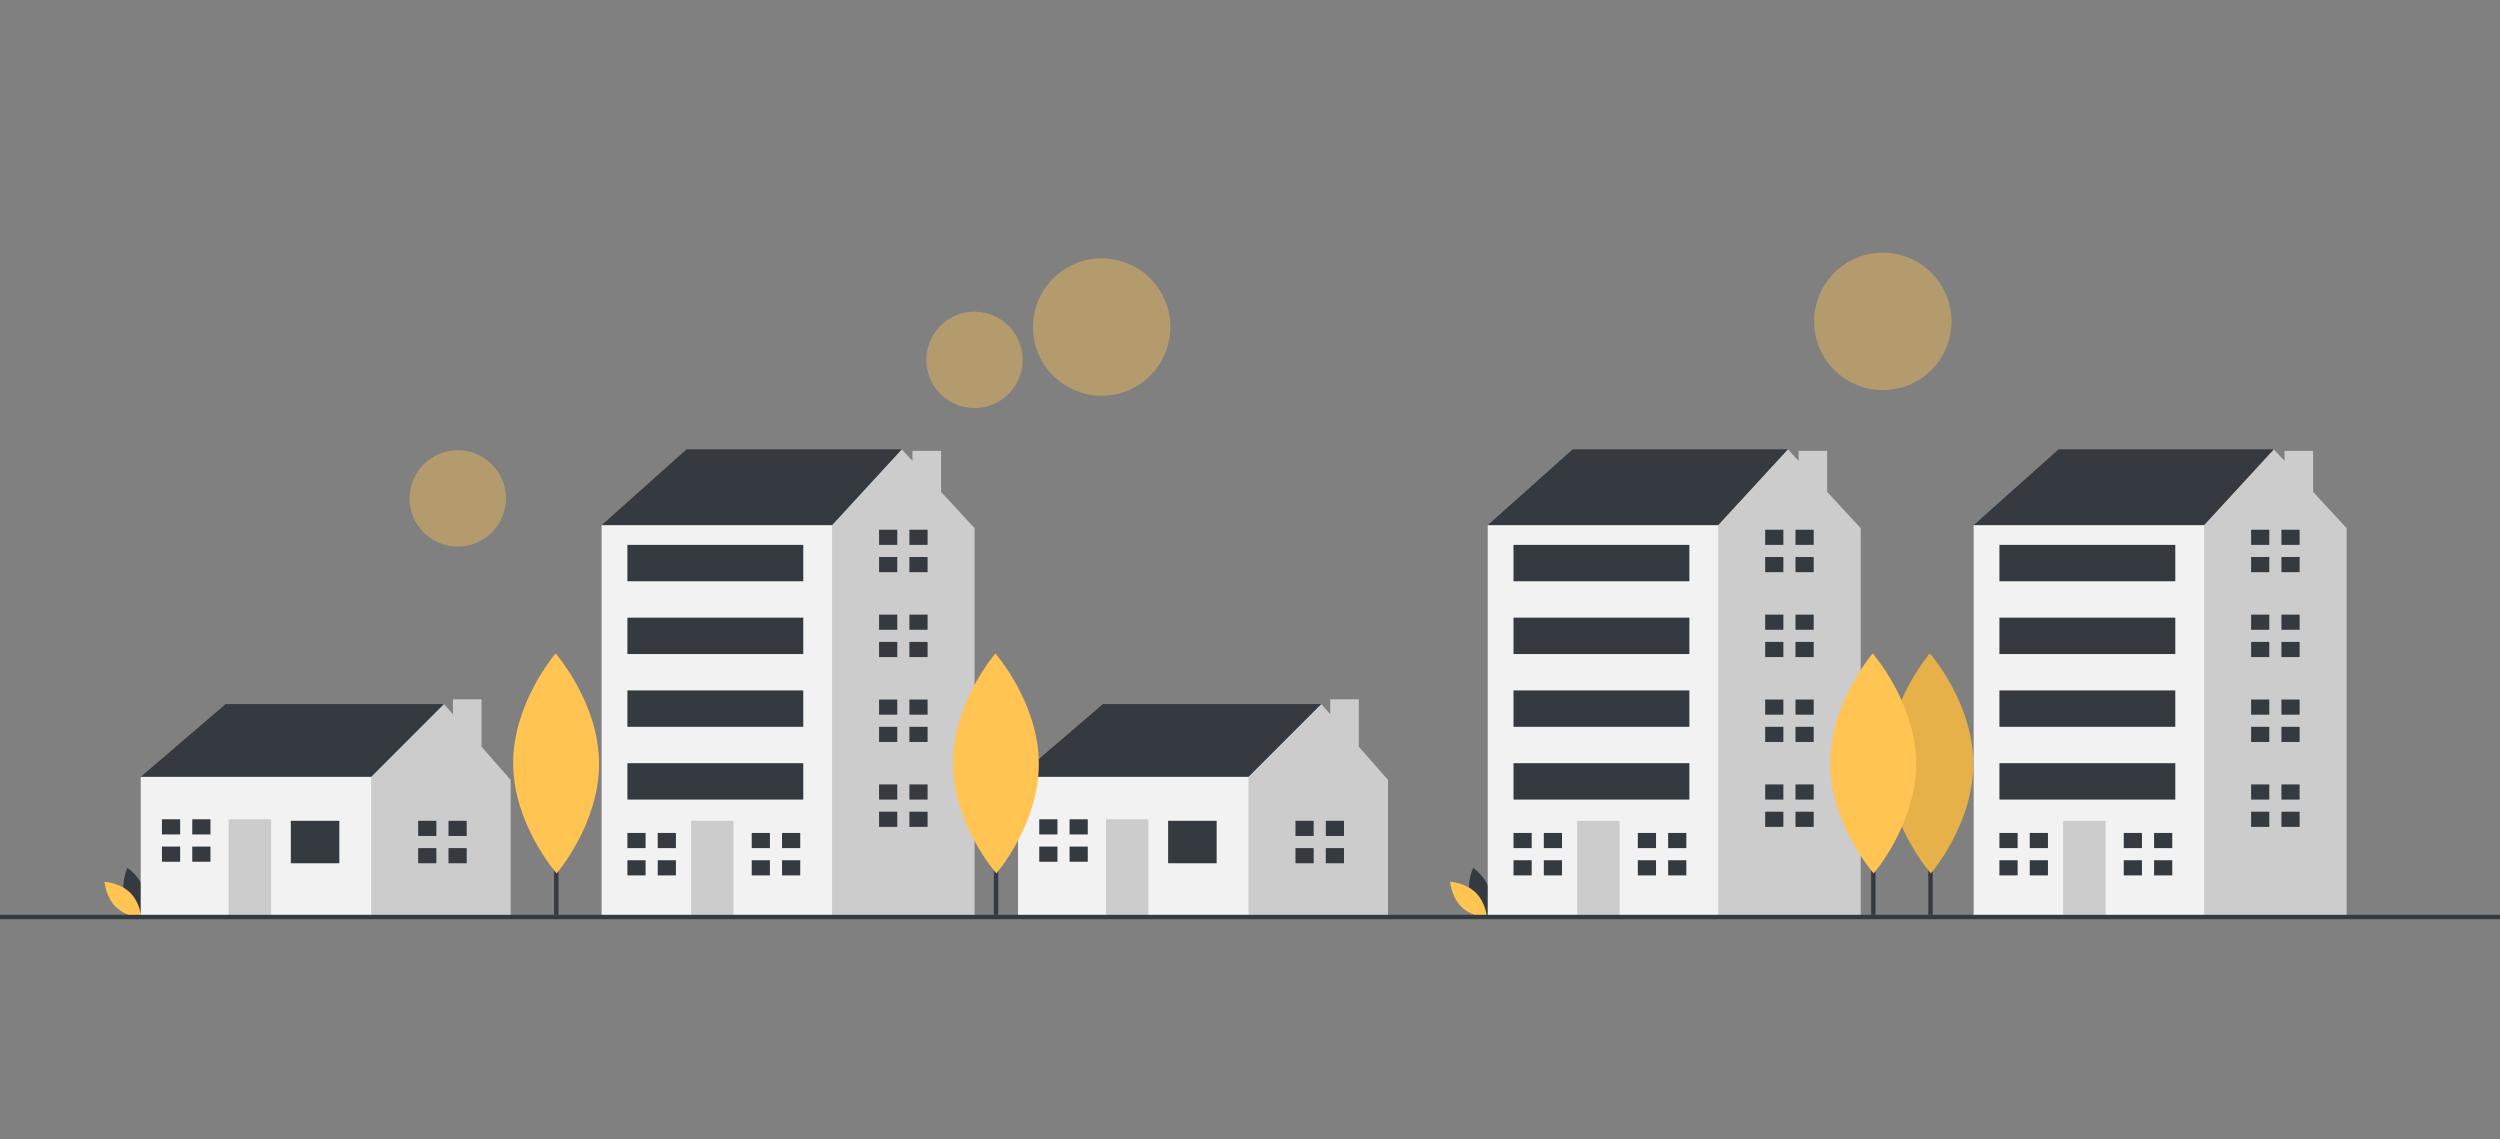 <svg xmlns="http://www.w3.org/2000/svg" id="a8904fed-7223-4ff2-9071-b444910320a0" data-name="Layer 1" width="1137" height="518.057" viewBox="0 100 1137 518.057"><rect x="0" y="100" width="1137" height="518.057" fill="#808080" stroke="none"/><title>best place</title><rect x="877" y="437.057" width="2" height="79" fill="#343a40"/><path d="M928.958,638.096c.127,27.624-19.308,50.108-19.308,50.108s-19.642-22.304-19.769-49.928,19.308-50.108,19.308-50.108S928.83,610.472,928.958,638.096Z" transform="translate(-31.5 -190.972)" fill="#ffc451"/><path d="M928.958,638.096c.127,27.624-19.308,50.108-19.308,50.108s-19.642-22.304-19.769-49.928,19.308-50.108,19.308-50.108S928.83,610.472,928.958,638.096Z" transform="translate(-31.5 -190.972)" opacity="0.1"/><circle cx="501.022" cy="248.742" r="31.248" fill="#ffc451" opacity="0.4"/><circle cx="443.19" cy="263.666" r="21.92" fill="#ffc451" opacity="0.4"/><circle cx="208.19" cy="326.666" r="21.92" fill="#ffc451" opacity="0.4"/><circle cx="856.312" cy="246.171" r="31.248" fill="#ffc451" opacity="0.4"/><path d="M88.131,698.244c1.694,6.262,7.496,10.14,7.496,10.14s3.056-6.274,1.362-12.536-7.496-10.14-7.496-10.14S86.437,691.982,88.131,698.244Z" transform="translate(-31.5 -190.972)" fill="#343a40"/><path d="M90.62,696.898c4.648,4.525,5.216,11.481,5.216,11.481s-6.968-.38-11.617-4.905-5.216-11.481-5.216-11.481S85.972,692.374,90.62,696.898Z" transform="translate(-31.5 -190.972)" fill="#ffc451"/><path d="M700.131,698.244c1.694,6.262,7.496,10.14,7.496,10.14s3.056-6.274,1.362-12.536-7.496-10.14-7.496-10.14S698.437,691.982,700.131,698.244Z" transform="translate(-31.5 -190.972)" fill="#343a40"/><path d="M702.62,696.898c4.648,4.525,5.216,11.481,5.216,11.481s-6.968-.38-11.617-4.905-5.216-11.481-5.216-11.481S697.971,692.374,702.62,696.898Z" transform="translate(-31.5 -190.972)" fill="#ffc451"/><polygon points="68.137 460.203 64 453.308 102.614 420.21 201.908 420.21 201.908 429.863 166.052 468.478 124.679 476.752 68.137 460.203" fill="#343a40"/><polygon points="219 439.633 219 418.056 206 418.056 206 424.86 201.908 420.21 168.81 453.308 163.293 458.824 156.398 486.406 168.81 516.745 232.247 516.745 232.247 454.687 219 439.633" fill="#ccc"/><rect x="64" y="453.308" width="104.81" height="63.438" fill="#f2f2f2"/><rect x="132.264" y="473.304" width="22.065" height="19.307" fill="#343a40"/><rect x="103.993" y="472.615" width="19.307" height="44.13" fill="#ccc"/><polygon points="81.928 479.51 81.928 472.615 73.654 472.615 73.654 479.51 81.238 479.51 81.928 479.51" fill="#343a40"/><polygon points="81.238 485.026 73.654 485.026 73.654 491.922 81.928 491.922 81.928 485.026 81.238 485.026" fill="#343a40"/><rect x="87.444" y="472.615" width="8.274" height="6.895" fill="#343a40"/><rect x="87.444" y="485.026" width="8.274" height="6.895" fill="#343a40"/><polygon points="198.46 480.2 198.46 473.304 190.185 473.304 190.185 480.2 197.77 480.2 198.46 480.2" fill="#343a40"/><polygon points="197.77 485.716 190.185 485.716 190.185 492.611 198.46 492.611 198.46 485.716 197.77 485.716" fill="#343a40"/><rect x="203.976" y="473.304" width="8.274" height="6.895" fill="#343a40"/><rect x="203.976" y="485.716" width="8.274" height="6.895" fill="#343a40"/><polygon points="467.137 460.203 463 453.308 501.614 420.21 600.908 420.21 600.908 429.863 565.052 468.478 523.679 476.752 467.137 460.203" fill="#343a40"/><polygon points="618 439.633 618 418.056 605 418.056 605 424.86 600.908 420.21 567.81 453.308 562.293 458.824 555.398 486.406 567.81 516.745 631.247 516.745 631.247 454.687 618 439.633" fill="#ccc"/><rect x="463" y="453.308" width="104.81" height="63.438" fill="#f2f2f2"/><rect x="531.264" y="473.304" width="22.065" height="19.307" fill="#343a40"/><rect x="502.993" y="472.615" width="19.307" height="44.13" fill="#ccc"/><polygon points="480.928 479.51 480.928 472.615 472.654 472.615 472.654 479.51 480.238 479.51 480.928 479.51" fill="#343a40"/><polygon points="480.238 485.026 472.654 485.026 472.654 491.922 480.928 491.922 480.928 485.026 480.238 485.026" fill="#343a40"/><rect x="486.444" y="472.615" width="8.274" height="6.895" fill="#343a40"/><rect x="486.444" y="485.026" width="8.274" height="6.895" fill="#343a40"/><polygon points="597.46 480.2 597.46 473.304 589.185 473.304 589.185 480.2 596.77 480.2 597.46 480.2" fill="#343a40"/><polygon points="596.77 485.716 589.185 485.716 589.185 492.611 597.46 492.611 597.46 485.716 596.77 485.716" fill="#343a40"/><rect x="602.976" y="473.304" width="8.274" height="6.895" fill="#343a40"/><rect x="602.976" y="485.716" width="8.274" height="6.895" fill="#343a40"/><polygon points="280.515 344.361 273.62 338.844 312.234 304.367 410.148 304.367 410.148 334.707 346.711 377.459 280.515 344.361" fill="#343a40"/><polygon points="428 323.707 428 305.056 415 305.056 415 309.624 410.148 304.367 378.429 338.844 366.018 347.119 346.773 487.722 375.796 516.745 443.246 516.745 443.246 340.223 428 323.707" fill="#ccc"/><rect x="273.62" y="338.844" width="104.81" height="177.901" fill="#f2f2f2"/><rect x="314.302" y="473.304" width="19.307" height="43.441" fill="#ccc"/><polygon points="293.616 485.716 293.616 478.821 285.342 478.821 285.342 485.716 292.927 485.716 293.616 485.716" fill="#343a40"/><polygon points="292.927 491.232 285.342 491.232 285.342 498.128 293.616 498.128 293.616 491.232 292.927 491.232" fill="#343a40"/><rect x="299.132" y="478.821" width="8.274" height="6.895" fill="#343a40"/><rect x="299.132" y="491.232" width="8.274" height="6.895" fill="#343a40"/><polygon points="350.158 485.716 350.158 478.821 341.884 478.821 341.884 485.716 349.469 485.716 350.158 485.716" fill="#343a40"/><polygon points="349.469 491.232 341.884 491.232 341.884 498.128 350.158 498.128 350.158 491.232 349.469 491.232" fill="#343a40"/><rect x="355.675" y="478.821" width="8.274" height="6.895" fill="#343a40"/><rect x="355.675" y="491.232" width="8.274" height="6.895" fill="#343a40"/><polygon points="408.079 347.808 408.079 340.913 399.805 340.913 399.805 347.808 407.39 347.808 408.079 347.808" fill="#343a40"/><polygon points="407.39 353.325 399.805 353.325 399.805 360.22 408.079 360.22 408.079 353.325 407.39 353.325" fill="#343a40"/><rect x="413.596" y="340.913" width="8.274" height="6.895" fill="#343a40"/><rect x="413.596" y="353.325" width="8.274" height="6.895" fill="#343a40"/><polygon points="408.079 386.423 408.079 379.527 399.805 379.527 399.805 386.423 407.39 386.423 408.079 386.423" fill="#343a40"/><polygon points="407.39 391.939 399.805 391.939 399.805 398.834 408.079 398.834 408.079 391.939 407.39 391.939" fill="#343a40"/><rect x="413.596" y="379.527" width="8.274" height="6.895" fill="#343a40"/><rect x="413.596" y="391.939" width="8.274" height="6.895" fill="#343a40"/><polygon points="408.079 425.037 408.079 418.141 399.805 418.141 399.805 425.037 407.39 425.037 408.079 425.037" fill="#343a40"/><polygon points="407.39 430.553 399.805 430.553 399.805 437.448 408.079 437.448 408.079 430.553 407.39 430.553" fill="#343a40"/><rect x="413.596" y="418.141" width="8.274" height="6.895" fill="#343a40"/><rect x="413.596" y="430.553" width="8.274" height="6.895" fill="#343a40"/><polygon points="408.079 463.651 408.079 456.755 399.805 456.755 399.805 463.651 407.39 463.651 408.079 463.651" fill="#343a40"/><polygon points="407.39 469.167 399.805 469.167 399.805 476.062 408.079 476.062 408.079 469.167 407.39 469.167" fill="#343a40"/><rect x="413.596" y="456.755" width="8.274" height="6.895" fill="#343a40"/><rect x="413.596" y="469.167" width="8.274" height="6.895" fill="#343a40"/><rect x="285.342" y="347.808" width="79.986" height="16.549" fill="#343a40"/><rect x="285.342" y="380.906" width="79.986" height="16.549" fill="#343a40"/><rect x="285.342" y="414.004" width="79.986" height="16.549" fill="#343a40"/><rect x="285.342" y="447.102" width="79.986" height="16.549" fill="#343a40"/><polygon points="683.515 344.361 676.62 338.844 715.234 304.367 813.148 304.367 813.148 334.707 749.711 377.459 683.515 344.361" fill="#343a40"/><polygon points="831 323.707 831 305.056 818 305.056 818 309.624 813.148 304.367 781.429 338.844 769.018 347.119 749.773 487.722 778.796 516.745 846.246 516.745 846.246 340.223 831 323.707" fill="#ccc"/><rect x="676.62" y="338.844" width="104.81" height="177.901" fill="#f2f2f2"/><rect x="717.302" y="473.304" width="19.307" height="43.441" fill="#ccc"/><polygon points="696.616 485.716 696.616 478.821 688.342 478.821 688.342 485.716 695.927 485.716 696.616 485.716" fill="#343a40"/><polygon points="695.927 491.232 688.342 491.232 688.342 498.128 696.616 498.128 696.616 491.232 695.927 491.232" fill="#343a40"/><rect x="702.132" y="478.821" width="8.274" height="6.895" fill="#343a40"/><rect x="702.132" y="491.232" width="8.274" height="6.895" fill="#343a40"/><polygon points="753.158 485.716 753.158 478.821 744.884 478.821 744.884 485.716 752.469 485.716 753.158 485.716" fill="#343a40"/><polygon points="752.469 491.232 744.884 491.232 744.884 498.128 753.158 498.128 753.158 491.232 752.469 491.232" fill="#343a40"/><rect x="758.675" y="478.821" width="8.274" height="6.895" fill="#343a40"/><rect x="758.675" y="491.232" width="8.274" height="6.895" fill="#343a40"/><polygon points="811.079 347.808 811.079 340.913 802.805 340.913 802.805 347.808 810.39 347.808 811.079 347.808" fill="#343a40"/><polygon points="810.39 353.325 802.805 353.325 802.805 360.22 811.079 360.22 811.079 353.325 810.39 353.325" fill="#343a40"/><rect x="816.596" y="340.913" width="8.274" height="6.895" fill="#343a40"/><rect x="816.596" y="353.325" width="8.274" height="6.895" fill="#343a40"/><polygon points="811.079 386.423 811.079 379.527 802.805 379.527 802.805 386.423 810.39 386.423 811.079 386.423" fill="#343a40"/><polygon points="810.39 391.939 802.805 391.939 802.805 398.834 811.079 398.834 811.079 391.939 810.39 391.939" fill="#343a40"/><rect x="816.596" y="379.527" width="8.274" height="6.895" fill="#343a40"/><rect x="816.596" y="391.939" width="8.274" height="6.895" fill="#343a40"/><polygon points="811.079 425.037 811.079 418.141 802.805 418.141 802.805 425.037 810.39 425.037 811.079 425.037" fill="#343a40"/><polygon points="810.39 430.553 802.805 430.553 802.805 437.448 811.079 437.448 811.079 430.553 810.39 430.553" fill="#343a40"/><rect x="816.596" y="418.141" width="8.274" height="6.895" fill="#343a40"/><rect x="816.596" y="430.553" width="8.274" height="6.895" fill="#343a40"/><polygon points="811.079 463.651 811.079 456.755 802.805 456.755 802.805 463.651 810.39 463.651 811.079 463.651" fill="#343a40"/><polygon points="810.39 469.167 802.805 469.167 802.805 476.062 811.079 476.062 811.079 469.167 810.39 469.167" fill="#343a40"/><rect x="816.596" y="456.755" width="8.274" height="6.895" fill="#343a40"/><rect x="816.596" y="469.167" width="8.274" height="6.895" fill="#343a40"/><rect x="688.342" y="347.808" width="79.986" height="16.549" fill="#343a40"/><rect x="688.342" y="380.906" width="79.986" height="16.549" fill="#343a40"/><rect x="688.342" y="414.004" width="79.986" height="16.549" fill="#343a40"/><rect x="688.342" y="447.102" width="79.986" height="16.549" fill="#343a40"/><polygon points="904.515 344.361 897.62 338.844 936.234 304.367 1034.148 304.367 1034.148 334.707 970.711 377.459 904.515 344.361" fill="#343a40"/><polygon points="1052 323.707 1052 305.056 1039 305.056 1039 309.624 1034.148 304.367 1002.429 338.844 990.018 347.119 970.773 487.722 999.796 516.745 1067.246 516.745 1067.246 340.223 1052 323.707" fill="#ccc"/><rect x="897.62" y="338.844" width="104.81" height="177.901" fill="#f2f2f2"/><rect x="938.302" y="473.304" width="19.307" height="43.441" fill="#ccc"/><polygon points="917.616 485.716 917.616 478.821 909.342 478.821 909.342 485.716 916.927 485.716 917.616 485.716" fill="#343a40"/><polygon points="916.927 491.232 909.342 491.232 909.342 498.128 917.616 498.128 917.616 491.232 916.927 491.232" fill="#343a40"/><rect x="923.132" y="478.821" width="8.274" height="6.895" fill="#343a40"/><rect x="923.132" y="491.232" width="8.274" height="6.895" fill="#343a40"/><polygon points="974.158 485.716 974.158 478.821 965.884 478.821 965.884 485.716 973.469 485.716 974.158 485.716" fill="#343a40"/><polygon points="973.469 491.232 965.884 491.232 965.884 498.128 974.158 498.128 974.158 491.232 973.469 491.232" fill="#343a40"/><rect x="979.675" y="478.821" width="8.274" height="6.895" fill="#343a40"/><rect x="979.675" y="491.232" width="8.274" height="6.895" fill="#343a40"/><polygon points="1032.079 347.808 1032.079 340.913 1023.805 340.913 1023.805 347.808 1031.39 347.808 1032.079 347.808" fill="#343a40"/><polygon points="1031.39 353.325 1023.805 353.325 1023.805 360.22 1032.079 360.22 1032.079 353.325 1031.39 353.325" fill="#343a40"/><rect x="1037.596" y="340.913" width="8.274" height="6.895" fill="#343a40"/><rect x="1037.596" y="353.325" width="8.274" height="6.895" fill="#343a40"/><polygon points="1032.079 386.423 1032.079 379.527 1023.805 379.527 1023.805 386.423 1031.39 386.423 1032.079 386.423" fill="#343a40"/><polygon points="1031.39 391.939 1023.805 391.939 1023.805 398.834 1032.079 398.834 1032.079 391.939 1031.39 391.939" fill="#343a40"/><rect x="1037.596" y="379.527" width="8.274" height="6.895" fill="#343a40"/><rect x="1037.596" y="391.939" width="8.274" height="6.895" fill="#343a40"/><polygon points="1032.079 425.037 1032.079 418.141 1023.805 418.141 1023.805 425.037 1031.39 425.037 1032.079 425.037" fill="#343a40"/><polygon points="1031.39 430.553 1023.805 430.553 1023.805 437.448 1032.079 437.448 1032.079 430.553 1031.39 430.553" fill="#343a40"/><rect x="1037.596" y="418.141" width="8.274" height="6.895" fill="#343a40"/><rect x="1037.596" y="430.553" width="8.274" height="6.895" fill="#343a40"/><polygon points="1032.079 463.651 1032.079 456.755 1023.805 456.755 1023.805 463.651 1031.39 463.651 1032.079 463.651" fill="#343a40"/><polygon points="1031.39 469.167 1023.805 469.167 1023.805 476.062 1032.079 476.062 1032.079 469.167 1031.39 469.167" fill="#343a40"/><rect x="1037.596" y="456.755" width="8.274" height="6.895" fill="#343a40"/><rect x="1037.596" y="469.167" width="8.274" height="6.895" fill="#343a40"/><rect x="909.342" y="347.808" width="79.986" height="16.549" fill="#343a40"/><rect x="909.342" y="380.906" width="79.986" height="16.549" fill="#343a40"/><rect x="909.342" y="414.004" width="79.986" height="16.549" fill="#343a40"/><rect x="909.342" y="447.102" width="79.986" height="16.549" fill="#343a40"/><rect y="516.057" width="1137" height="2" fill="#343a40"/><rect x="252" y="437.057" width="2" height="79" fill="#343a40"/><path d="M303.958,638.096c.127,27.624-19.308,50.108-19.308,50.108s-19.642-22.304-19.769-49.928,19.308-50.108,19.308-50.108S303.83,610.472,303.958,638.096Z" transform="translate(-31.5 -190.972)" fill="#ffc451"/><rect x="452" y="437.057" width="2" height="79" fill="#343a40"/><path d="M503.958,638.096c.127,27.624-19.308,50.108-19.308,50.108s-19.642-22.304-19.769-49.928,19.308-50.108,19.308-50.108S503.83,610.472,503.958,638.096Z" transform="translate(-31.5 -190.972)" fill="#ffc451"/><rect x="851" y="437.057" width="2" height="79" fill="#343a40"/><path d="M902.958,638.096c.127,27.624-19.308,50.108-19.308,50.108s-19.642-22.304-19.769-49.928,19.308-50.108,19.308-50.108S902.83,610.472,902.958,638.096Z" transform="translate(-31.5 -190.972)" fill="#ffc451"/></svg>